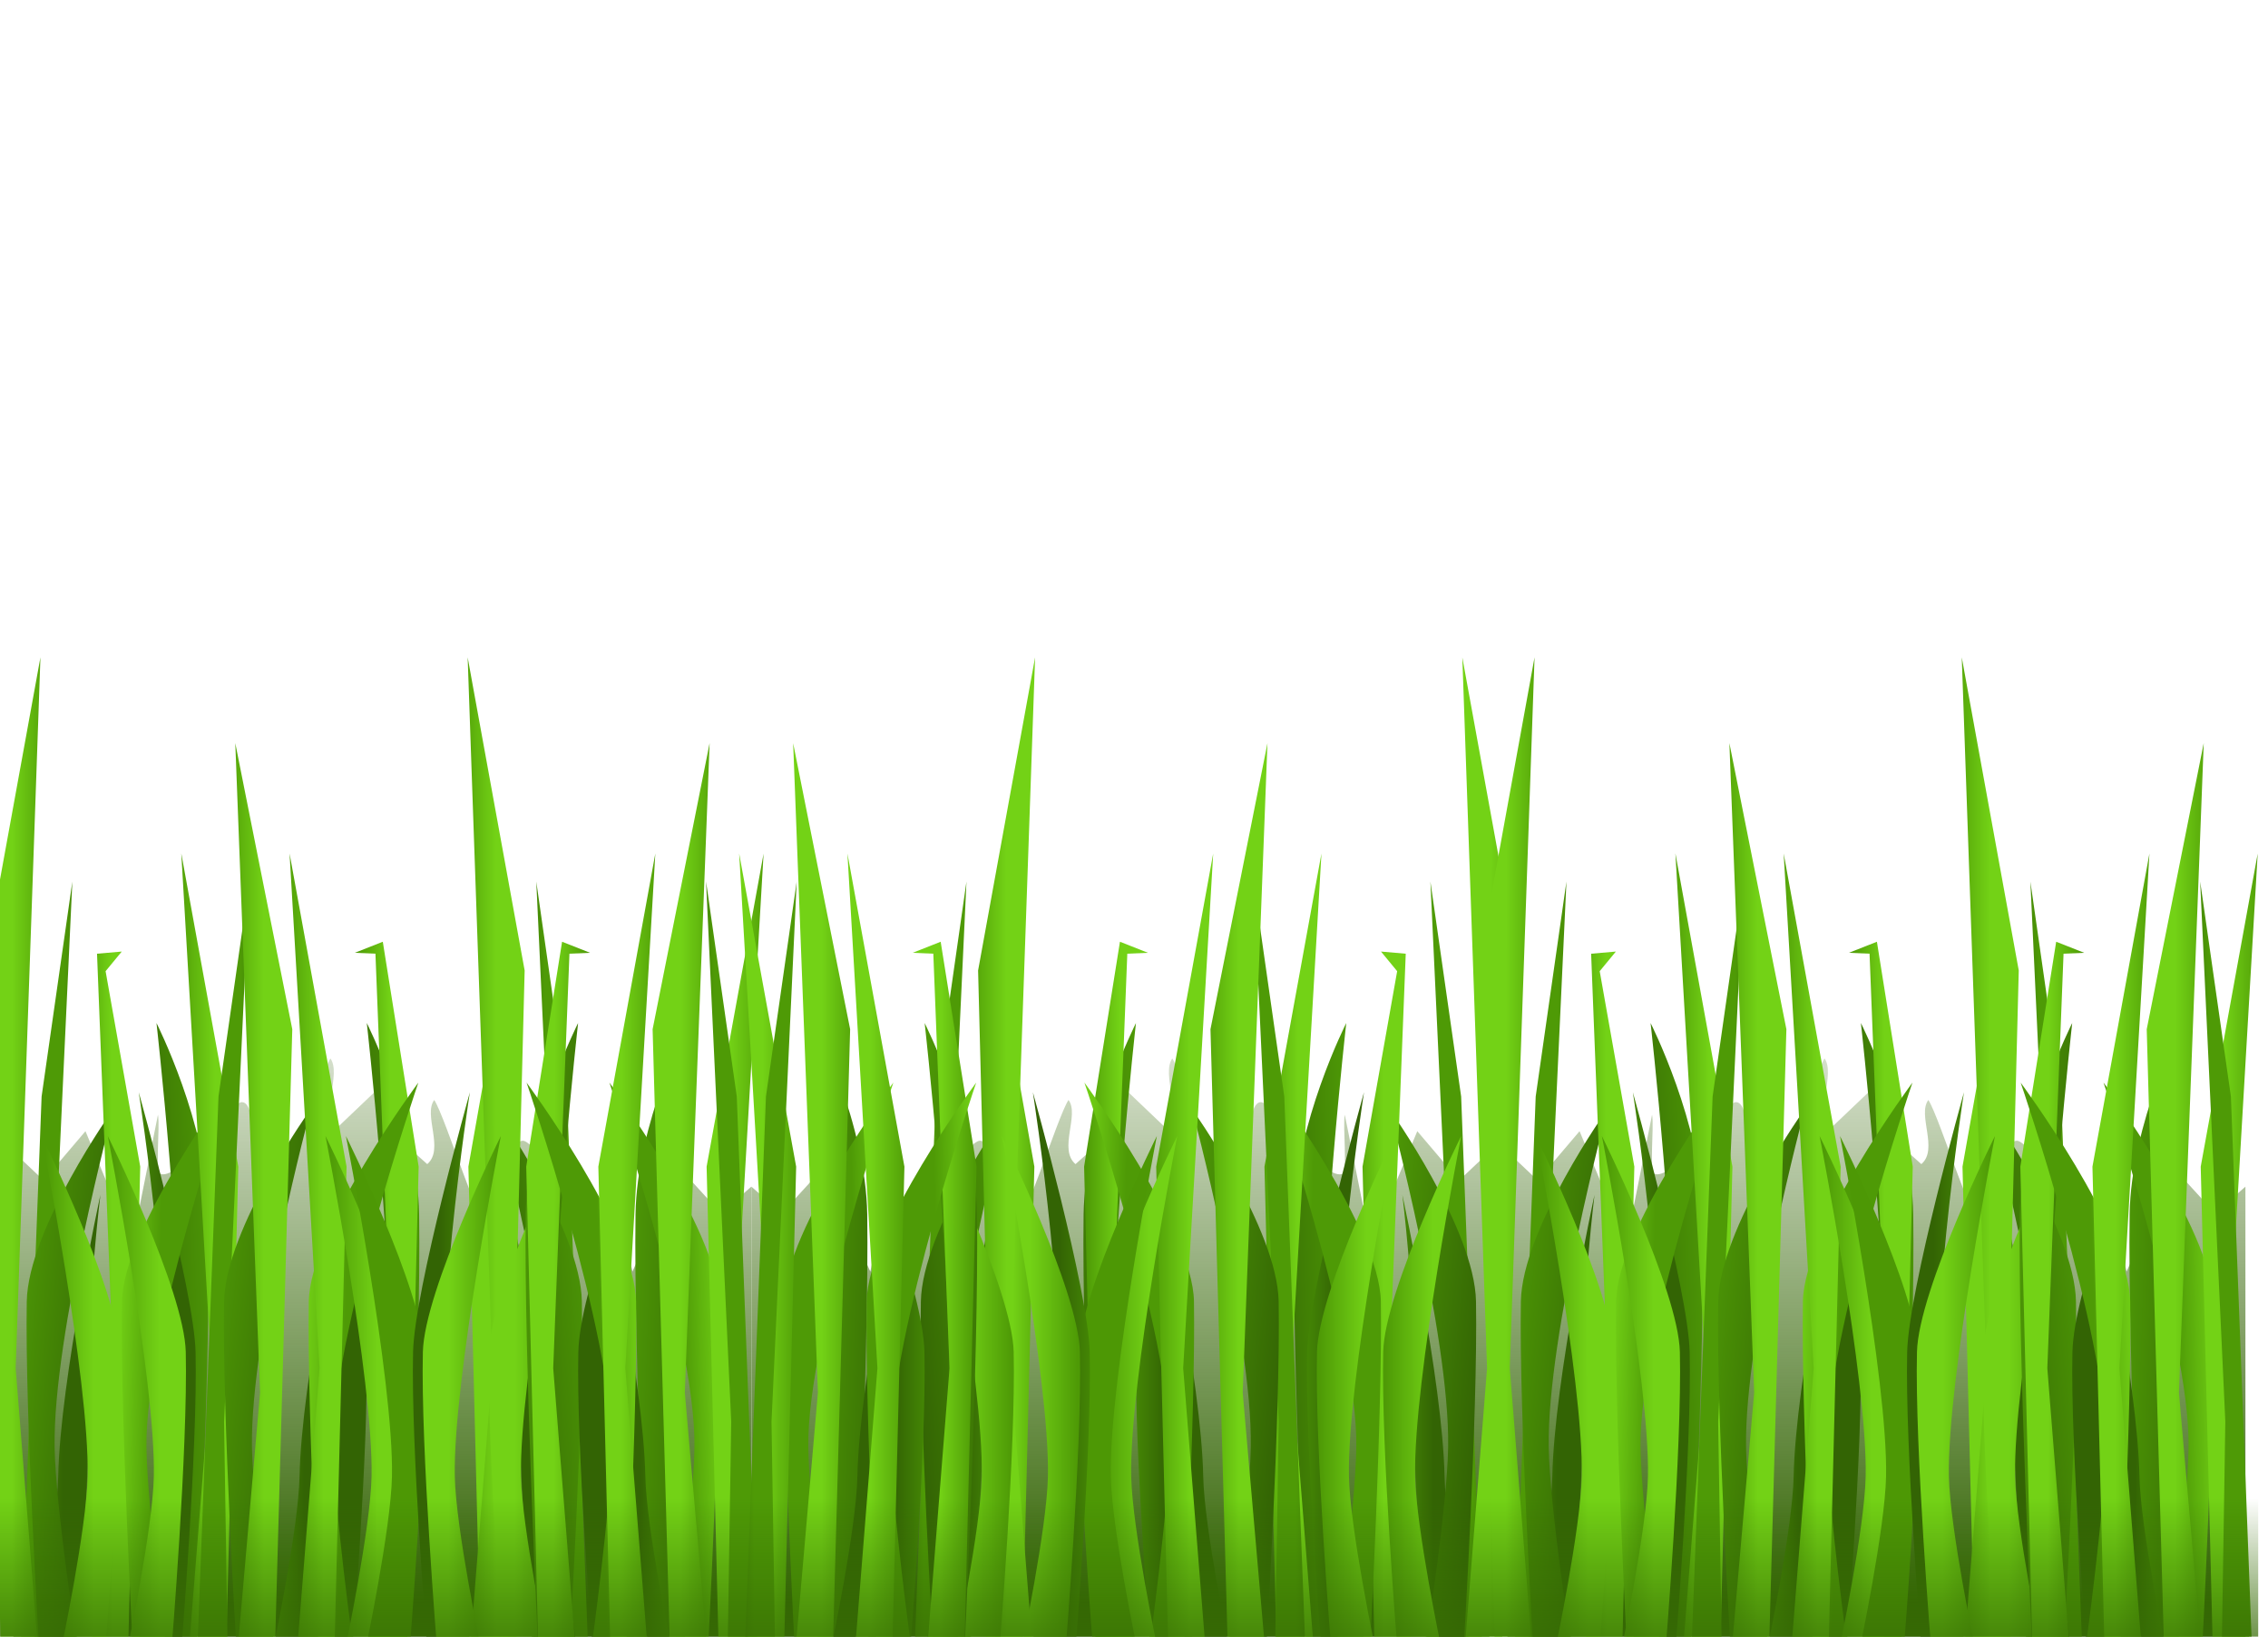 <svg width="327.121" height="236" xmlns="http://www.w3.org/2000/svg" xmlns:xlink="http://www.w3.org/1999/xlink"><title>Grass</title><defs><linearGradient id="g"><stop stop-color="#366b04" offset="0"/><stop stop-color="#366b04" stop-opacity="0" offset="1"/></linearGradient><linearGradient id="f"><stop stop-color="#336404" offset="0"/><stop stop-color="#336404" stop-opacity="0" offset="1"/></linearGradient><linearGradient id="d"><stop stop-color="#336404" offset="0"/><stop stop-color="#4e9a06" offset="1"/></linearGradient><linearGradient id="e"><stop stop-color="#336404" offset="0"/><stop stop-color="#4e9a06" offset="1"/></linearGradient><linearGradient id="c"><stop stop-color="#4e9a06" offset="0"/><stop stop-color="#336404" offset="1"/></linearGradient><linearGradient id="b"><stop stop-color="#336404" offset="0"/><stop stop-color="#4e9a06" offset="1"/></linearGradient><linearGradient id="a"><stop stop-color="#73d216" offset="0"/><stop stop-color="#4e9a06" offset="1"/></linearGradient><linearGradient y2=".219" x2=".055" y1=".215" x1=".645" id="C" xlink:href="#a"/><linearGradient y2=".183" x2="-.092" y1=".178" x1=".592" id="B" xlink:href="#a"/><linearGradient y2=".345" x2="-.185" y1=".341" x1=".5" id="A" xlink:href="#a"/><linearGradient y2=".194" x2=".373" y1=".148" id="z" xlink:href="#a"/><linearGradient y2=".082" x2=".025" y1=".069" x1=".554" id="y" xlink:href="#a"/><linearGradient x2="0" y1=".588" x1="1" id="x" xlink:href="#b"/><linearGradient y2=".315" x2="1.437" y1=".308" x1=".829" id="w" xlink:href="#c"/><linearGradient y2=".184" x2="-.262" y1=".179" x1=".526" id="v" xlink:href="#d"/><linearGradient y2="-.078" x2="1" y1=".556" x1="-.653" id="u" xlink:href="#b"/><linearGradient y2=".119" x2="-.224" y1=".113" x1=".449" id="t" xlink:href="#e"/><linearGradient y2=".219" x2=".055" y1=".215" x1=".645" id="s" xlink:href="#a"/><linearGradient y2=".219" x2=".055" y1=".215" x1=".645" id="r" xlink:href="#a"/><linearGradient y2=".183" x2="-.092" y1=".178" x1=".592" id="q" xlink:href="#a"/><linearGradient y2=".345" x2="1.184" y1=".341" x1=".5" id="p" xlink:href="#a"/><linearGradient y2=".194" x2=".373" y1=".148" id="o" xlink:href="#a"/><linearGradient y2=".069" x2="-.263" y1=".056" x1=".422" id="n" xlink:href="#a"/><linearGradient x2="0" y1=".588" x1="1" id="m" xlink:href="#b"/><linearGradient y2=".315" x2="1.437" y1=".308" x1=".829" id="l" xlink:href="#c"/><linearGradient y2=".281" x2="-.263" y1=".276" x1=".526" id="k" xlink:href="#d"/><linearGradient y2="-.078" x2="1" y1=".556" x1="-.653" id="j" xlink:href="#b"/><linearGradient y2=".119" x2="-.224" y1=".113" x1=".449" id="i" xlink:href="#e"/><linearGradient y2=".183" x2="1.092" y1=".178" x1=".408" id="V" xlink:href="#a"/><linearGradient y2=".345" x2="1.184" y1=".341" x1=".5" id="U" xlink:href="#a"/><linearGradient y2=".194" x2=".627" y1=".148" x1="1" id="T" xlink:href="#a"/><linearGradient y2=".082" x2=".975" y1=".069" x1=".447" id="S" xlink:href="#a"/><linearGradient y2=".315" x2="-.436" y1=".308" x1=".171" id="R" xlink:href="#c"/><linearGradient y2=".184" x2="1.263" y1=".179" x1=".474" id="Q" xlink:href="#d"/><linearGradient y2="-.078" x2="0" y1=".556" x1="1.653" id="P" xlink:href="#b"/><linearGradient y2=".119" x2="1.224" y1=".113" x1=".551" id="O" xlink:href="#e"/><linearGradient y2=".219" x2=".945" y1=".215" x1=".355" id="N" xlink:href="#a"/><linearGradient y2=".219" x2=".945" y1=".215" x1=".355" id="M" xlink:href="#a"/><linearGradient y2=".183" x2="1.092" y1=".178" x1=".408" id="L" xlink:href="#a"/><linearGradient y2=".345" x2="-.184" y1=".341" x1=".5" id="K" xlink:href="#a"/><linearGradient y2=".194" x2=".627" y1=".148" x1="1" id="J" xlink:href="#a"/><linearGradient y2=".069" x2="1.263" y1=".056" x1=".578" id="I" xlink:href="#a"/><linearGradient x2="1" y1=".588" id="H" xlink:href="#b"/><linearGradient y2=".315" x2="-.437" y1=".308" x1=".171" id="G" xlink:href="#c"/><linearGradient y2=".281" x2="1.263" y1=".276" x1=".474" id="F" xlink:href="#d"/><linearGradient y2="-.078" x2="0" y1=".556" x1="1.653" id="E" xlink:href="#b"/><linearGradient y2=".119" x2="1.224" y1=".113" x1=".551" id="D" xlink:href="#e"/><linearGradient y2="-.245" x2=".48" y1=".936" x1=".48" id="h" xlink:href="#f"/><linearGradient y2="-.245" x2=".48" y1=".936" x1=".48" id="W" xlink:href="#f"/><linearGradient y2=".119" x2="-.224" y1=".113" x1=".449" id="X" xlink:href="#e"/><linearGradient y2="-.078" x2="1" y1=".556" x1="-.653" id="Y" xlink:href="#b"/><linearGradient y2=".281" x2="-.263" y1=".276" x1=".526" id="Z" xlink:href="#d"/><linearGradient y2=".315" x2="1.437" y1=".308" x1=".829" id="aa" xlink:href="#c"/><linearGradient x2="0" y1=".588" x1="1" id="ab" xlink:href="#b"/><linearGradient y2=".069" x2="-.263" y1=".056" x1=".422" id="ac" xlink:href="#a"/><linearGradient y2=".194" x2=".373" y1=".148" id="ad" xlink:href="#a"/><linearGradient y2=".345" x2="1.184" y1=".341" x1=".5" id="ae" xlink:href="#a"/><linearGradient y2=".183" x2="-.092" y1=".178" x1=".592" id="af" xlink:href="#a"/><linearGradient y2=".219" x2=".055" y1=".215" x1=".645" id="ag" xlink:href="#a"/><linearGradient y2=".219" x2=".055" y1=".215" x1=".645" id="ah" xlink:href="#a"/><linearGradient y2=".119" x2="-.224" y1=".113" x1=".449" id="ai" xlink:href="#e"/><linearGradient y2="-.078" x2="1" y1=".556" x1="-.653" id="aj" xlink:href="#b"/><linearGradient y2=".184" x2="-.262" y1=".179" x1=".526" id="ak" xlink:href="#d"/><linearGradient y2=".315" x2="1.437" y1=".308" x1=".829" id="al" xlink:href="#c"/><linearGradient x2="0" y1=".588" x1="1" id="am" xlink:href="#b"/><linearGradient y2=".082" x2=".025" y1=".069" x1=".554" id="an" xlink:href="#a"/><linearGradient y2=".194" x2=".373" y1=".148" id="ao" xlink:href="#a"/><linearGradient y2=".345" x2="-.185" y1=".341" x1=".5" id="ap" xlink:href="#a"/><linearGradient y2=".183" x2="-.092" y1=".178" x1=".592" id="aq" xlink:href="#a"/><linearGradient y2=".219" x2=".055" y1=".215" x1=".645" id="ar" xlink:href="#a"/><linearGradient y2=".119" x2="1.224" y1=".113" x1=".551" id="as" xlink:href="#e"/><linearGradient y2="-.078" x2="0" y1=".556" x1="1.653" id="at" xlink:href="#b"/><linearGradient y2=".281" x2="1.263" y1=".276" x1=".474" id="au" xlink:href="#d"/><linearGradient y2=".315" x2="-.437" y1=".308" x1=".171" id="av" xlink:href="#c"/><linearGradient x2="1" y1=".588" id="aw" xlink:href="#b"/><linearGradient y2=".069" x2="1.263" y1=".056" x1=".578" id="ax" xlink:href="#a"/><linearGradient y2=".194" x2=".627" y1=".148" x1="1" id="ay" xlink:href="#a"/><linearGradient y2=".345" x2="-.184" y1=".341" x1=".5" id="az" xlink:href="#a"/><linearGradient y2=".183" x2="1.092" y1=".178" x1=".408" id="aA" xlink:href="#a"/><linearGradient y2=".219" x2=".945" y1=".215" x1=".355" id="aB" xlink:href="#a"/><linearGradient y2=".219" x2=".945" y1=".215" x1=".355" id="aC" xlink:href="#a"/><linearGradient y2=".119" x2="1.224" y1=".113" x1=".551" id="aD" xlink:href="#e"/><linearGradient y2="-.078" x2="0" y1=".556" x1="1.653" id="aE" xlink:href="#b"/><linearGradient y2=".184" x2="1.263" y1=".179" x1=".474" id="aF" xlink:href="#d"/><linearGradient y2=".315" x2="-.436" y1=".308" x1=".171" id="aG" xlink:href="#c"/><linearGradient y2=".082" x2=".975" y1=".069" x1=".447" id="aH" xlink:href="#a"/><linearGradient y2=".194" x2=".627" y1=".148" x1="1" id="aI" xlink:href="#a"/><linearGradient y2=".345" x2="1.184" y1=".341" x1=".5" id="aJ" xlink:href="#a"/><linearGradient y2=".183" x2="1.092" y1=".178" x1=".408" id="aK" xlink:href="#a"/><linearGradient y2="-.245" x2=".48" y1=".936" x1=".48" id="aL" xlink:href="#f"/><linearGradient y2=".119" x2="-.224" y1=".113" x1=".449" id="aM" xlink:href="#e"/><linearGradient y2="-.078" x2="1" y1=".556" x1="-.653" id="aN" xlink:href="#b"/><linearGradient y2=".281" x2="-.263" y1=".276" x1=".526" id="aO" xlink:href="#d"/><linearGradient y2=".315" x2="1.437" y1=".308" x1=".829" id="aP" xlink:href="#c"/><linearGradient x2="0" y1=".588" x1="1" id="aQ" xlink:href="#b"/><linearGradient y2=".069" x2="-.263" y1=".056" x1=".422" id="aR" xlink:href="#a"/><linearGradient y2=".194" x2=".373" y1=".148" id="aS" xlink:href="#a"/><linearGradient y2=".345" x2="1.184" y1=".341" x1=".5" id="aT" xlink:href="#a"/><linearGradient y2=".183" x2="-.092" y1=".178" x1=".592" id="aU" xlink:href="#a"/><linearGradient y2=".219" x2=".055" y1=".215" x1=".645" id="aV" xlink:href="#a"/><linearGradient y2=".219" x2=".055" y1=".215" x1=".645" id="aW" xlink:href="#a"/><linearGradient y2=".119" x2="-.224" y1=".113" x1=".449" id="aX" xlink:href="#e"/><linearGradient y2="-.078" x2="1" y1=".556" x1="-.653" id="aY" xlink:href="#b"/><linearGradient y2=".184" x2="-.262" y1=".179" x1=".526" id="aZ" xlink:href="#d"/><linearGradient y2=".315" x2="1.437" y1=".308" x1=".829" id="ba" xlink:href="#c"/><linearGradient x2="0" y1=".588" x1="1" id="bb" xlink:href="#b"/><linearGradient y2=".082" x2=".025" y1=".069" x1=".554" id="bc" xlink:href="#a"/><linearGradient y2=".194" x2=".373" y1=".148" id="bd" xlink:href="#a"/><linearGradient y2=".345" x2="-.185" y1=".341" x1=".5" id="be" xlink:href="#a"/><linearGradient y2=".183" x2="-.092" y1=".178" x1=".592" id="bf" xlink:href="#a"/><linearGradient y2=".219" x2=".055" y1=".215" x1=".645" id="bg" xlink:href="#a"/><linearGradient y2=".119" x2="1.224" y1=".113" x1=".551" id="bh" xlink:href="#e"/><linearGradient y2="-.078" x2="0" y1=".556" x1="1.653" id="bi" xlink:href="#b"/><linearGradient y2=".281" x2="1.263" y1=".276" x1=".474" id="bj" xlink:href="#d"/><linearGradient y2=".315" x2="-.437" y1=".308" x1=".171" id="bk" xlink:href="#c"/><linearGradient x2="1" y1=".588" id="bl" xlink:href="#b"/><linearGradient y2=".069" x2="1.263" y1=".056" x1=".578" id="bm" xlink:href="#a"/><linearGradient y2=".194" x2=".627" y1=".148" x1="1" id="bn" xlink:href="#a"/><linearGradient y2=".345" x2="-.184" y1=".341" x1=".5" id="bo" xlink:href="#a"/><linearGradient y2=".183" x2="1.092" y1=".178" x1=".408" id="bp" xlink:href="#a"/><linearGradient y2=".219" x2=".945" y1=".215" x1=".355" id="bq" xlink:href="#a"/><linearGradient y2=".219" x2=".945" y1=".215" x1=".355" id="br" xlink:href="#a"/><linearGradient y2=".119" x2="1.224" y1=".113" x1=".551" id="bs" xlink:href="#e"/><linearGradient y2="-.078" x2="0" y1=".556" x1="1.653" id="bt" xlink:href="#b"/><linearGradient y2=".184" x2="1.263" y1=".179" x1=".474" id="bu" xlink:href="#d"/><linearGradient y2=".315" x2="-.436" y1=".308" x1=".171" id="bv" xlink:href="#c"/><linearGradient y2=".082" x2=".975" y1=".069" x1=".447" id="bw" xlink:href="#a"/><linearGradient y2=".194" x2=".627" y1=".148" x1="1" id="bx" xlink:href="#a"/><linearGradient y2=".345" x2="1.184" y1=".341" x1=".5" id="by" xlink:href="#a"/><linearGradient y2=".183" x2="1.092" y1=".178" x1=".408" id="bz" xlink:href="#a"/><linearGradient y2="-.004" x2=".517" y1="1.229" x1=".517" id="bA" xlink:href="#g"/></defs><title>Layer 1</title><g><path fill="url(#h)" d="M47.657 152.613c-1.677 2.748-6.883 21.476-8.737 21.156-1.87.094-2.037-4.237-2.258-8.25-.187-3.407-.41-6.587-1.783-6.594-1.704-.01-8.622 11.135-11.68 10.375-.905-.225-.08-6.675-.415-8.562l-3.714 18.53-6.744-16.155-6.032 7.094-4.368-4.125v70.375H108.364v-65.344l-4.37 3.844-6.03-6.594-6.746 15-3.714-17.22c-.335 1.753.49 7.76-.416 7.97-3.057.706-9.975-9.633-11.678-9.625-1.373.007-1.595 2.932-1.783 6.094-.22 3.726-.387 7.776-2.258 7.687-1.855.296-7.06-17.106-8.737-19.657-1.62 2.15 1.504 7.102-1.01 9.25l-2.348-2.094-4.636-8.876-5.973 5.688c-2.515-2.314.61-7.655-1.01-9.97z"/><path fill="url(#i)" d="M14.482 172.298s-5.81 26.747-6.086 40.584c-.15 7.574-3.807 24.898-3.807 24.898l6.344.22s2.393-29.158 2.07-43.045c-.208-8.956 1.478-22.657 1.478-22.657z"/><path fill="url(#j)" d="M22.572 147.52s3.777 33.597 3.535 53.802c-.132 11.06-3.318 36.357-3.318 36.357l5.53.32s2.085-42.577 1.803-62.856c-.18-13.078-7.55-27.623-7.55-27.623z"/><path fill="url(#k)" d="M20.012 157.5s5.632 35.737 3.587 55.382c-.785 7.534-3.808 24.898-3.808 24.898l6.345.22s2.393-29.158 2.07-43.045C28 186 20.012 157.5 20.012 157.5z"/><path fill="url(#l)" d="M10.434 127.123l-3.63 77.875.52 32.99L2.95 238 6 158.12l4.434-30.997z"/><path fill="url(#m)" d="M16.36 159.896s-8.726 32.557-8.484 48.736c.132 8.855 3.318 29.11 3.318 29.11l-5.53.258s-2.086-34.092-1.805-50.33c.18-10.47 12.5-27.774 12.5-27.774z"/><path fill="url(#n)" d="M17.563 137.212l-3.568.31 2.34 59.764-3.213 40.357 5.357.357 1.747-69.773-4.995-28.186 2.33-2.828z"/><path fill="url(#o)" d="M33.39 156.108s-12.48 36.345-12.27 52.524c.118 8.855 2.922 29.11 2.922 29.11l-4.868.258s-1.836-34.092-1.588-50.33c.16-10.47 15.803-31.562 15.803-31.562z"/><path fill="url(#p)" d="M5.832 94.786l-3.57 102.5 3.213 40.357L.118 238l-2.506-98.058 8.22-45.156z"/><path fill="url(#q)" d="M26.15 123.07l4.328 74.216-3.214 40.357 5.357.357 1.75-69.773-8.22-45.157z"/><path fill="url(#r)" d="M5.997 163.813s6.92 35.232 6.642 49.07c-.153 7.573-3.808 24.897-3.808 24.897l6.345.22s2.393-29.158 2.07-43.045c-.208-8.956-11.25-31.142-11.25-31.142z"/><path fill="url(#s)" d="M15.543 163.813s6.92 35.232 6.642 49.07c-.152 7.573-3.807 24.897-3.807 24.897l6.345.22s2.392-29.158 2.07-43.045c-.208-8.956-11.25-31.142-11.25-31.142z"/><path fill="url(#t)" d="M49.29 172.298s-5.81 26.747-6.087 40.584c-.152 7.574-3.807 24.898-3.807 24.898l6.345.22s2.394-29.158 2.07-43.045c-.207-8.956 1.48-22.657 1.48-22.657z"/><path fill="url(#u)" d="M52.905 147.52s3.777 33.597 3.535 53.802c-.132 11.06-3.318 36.357-3.318 36.357l5.53.32s2.086-42.577 1.804-62.856c-.18-13.078-7.55-27.623-7.55-27.623z"/><path fill="url(#v)" d="M44.852 167.046s5.454 26.19 3.41 45.836c-.785 7.534-3.807 24.898-3.807 24.898l6.344.22s2.392-29.158 2.07-43.045c-.21-8.956-8.018-27.91-8.018-27.91z"/><path fill="url(#w)" d="M35.947 127.123l-3.63 77.875.52 32.99-4.376.012 3.054-79.88 4.433-30.997z"/><path fill="url(#x)" d="M44.823 159.896s-8.726 32.557-8.485 48.736c.132 8.855 3.318 29.11 3.318 29.11l-5.53.258s-2.085-34.092-1.804-50.33c.18-10.47 12.5-27.774 12.5-27.774z"/><path fill="url(#y)" d="M51.18 137.39l2.972.13 2.342 59.766-3.215 40.357 5.357.357 1.747-69.773-5.17-32.43-4.034 1.592z"/><path fill="url(#z)" d="M60.34 156.108s-12.48 36.345-12.268 52.524c.117 8.855 2.92 29.11 2.92 29.11l-4.867.258s-1.836-34.092-1.588-50.33c.16-10.47 15.803-31.562 15.803-31.562z"/><path fill="url(#A)" d="M33.936 107.16l3.57 93.644-3.213 36.87 5.357.326 2.506-89.585-8.22-41.255z"/><path fill="url(#B)" d="M41.765 123.07l4.33 74.216-3.215 40.357 5.357.357 1.748-69.773-8.22-45.157z"/><path fill="url(#C)" d="M46.947 163.813s6.92 35.232 6.642 49.07c-.152 7.573-3.807 24.897-3.807 24.897l6.344.22s2.393-29.158 2.07-43.045c-.208-8.956-11.25-31.142-11.25-31.142z"/><path fill="#4d9805" d="M49.892 163.813s6.92 35.232 6.642 49.07c-.15 7.573-3.806 24.897-3.806 24.897l6.344.22s2.393-29.158 2.07-43.045c-.208-8.956-11.25-31.142-11.25-31.142z"/><path fill="url(#D)" d="M73.303 172.298s5.808 26.747 6.085 40.584c.152 7.574 3.807 24.898 3.807 24.898l-6.345.22s-2.392-29.158-2.07-43.045c.21-8.956-1.477-22.657-1.477-22.657z"/><path fill="url(#E)" d="M99.213 147.52s-3.777 33.597-3.536 53.802c.132 11.06 3.318 36.357 3.318 36.357l-5.53.32s-2.085-42.577-1.804-62.856c.182-13.078 7.553-27.623 7.553-27.623z"/><path fill="url(#F)" d="M67.772 157.5s-5.63 35.737-3.587 55.382c.785 7.534 3.807 24.898 3.807 24.898l-6.344.22s-2.393-29.158-2.07-43.045c.208-8.956 8.194-37.455 8.194-37.455z"/><path fill="url(#G)" d="M77.35 127.123l3.63 77.875-.52 32.99 4.375.012-3.052-79.88-4.433-30.997z"/><path fill="url(#H)" d="M71.424 159.896s8.726 32.557 8.485 48.736c-.133 8.855-3.32 29.11-3.32 29.11l5.53.258s2.086-34.092 1.805-50.33c-.18-10.47-12.5-27.774-12.5-27.774z"/><path fill="url(#I)" d="M70.222 137.212l3.568.31-2.342 59.764 3.215 40.357-5.357.357-1.748-69.773 4.994-28.186-2.33-2.828z"/><path fill="url(#J)" d="M87.896 156.108s12.48 36.345 12.267 52.524c-.116 8.855-2.92 29.11-2.92 29.11l4.867.258s1.836-34.092 1.59-50.33c-.16-10.47-15.804-31.562-15.804-31.562z"/><path fill="url(#K)" d="M67.452 94.786l3.572 102.5-3.214 40.357 5.357.357 2.505-98.058-8.22-45.156z"/><path fill="url(#L)" d="M110.135 123.07l-4.33 74.216 3.216 40.357-5.357.357-1.747-69.773 8.22-45.157z"/><path fill="url(#M)" d="M81.788 163.813s-6.92 35.232-6.642 49.07c.15 7.573 3.806 24.897 3.806 24.897l-6.344.22s-2.393-29.158-2.07-43.045c.208-8.956 11.25-31.142 11.25-31.142z"/><path fill="url(#N)" d="M72.242 163.813s-6.92 35.232-6.642 49.07c.15 7.573 3.806 24.897 3.806 24.897l-6.344.22s-2.393-29.158-2.07-43.045c.208-8.956 11.25-31.142 11.25-31.142z"/><path fill="url(#O)" d="M86.996 172.298s5.808 26.747 6.085 40.584c.153 7.574 3.808 24.898 3.808 24.898l-6.345.22s-2.392-29.158-2.07-43.045c.21-8.956-1.477-22.657-1.477-22.657z"/><path fill="url(#P)" d="M83.38 147.52s-3.777 33.597-3.536 53.802c.133 11.06 3.32 36.357 3.32 36.357l-5.532.32s-2.085-42.577-1.804-62.856c.182-13.078 7.552-27.623 7.552-27.623z"/><path fill="url(#Q)" d="M91.433 167.046s-5.455 26.19-3.41 45.836c.784 7.534 3.807 24.898 3.807 24.898l-6.345.22s-2.393-29.158-2.07-43.045c.208-8.956 8.018-27.91 8.018-27.91z"/><path fill="url(#R)" d="M101.838 127.123l3.63 77.875-.52 32.99 4.375.012-3.052-79.88-4.432-30.997z"/><path fill="url(#S)" d="M85.105 137.39l-2.973.13-2.34 59.766 3.213 40.357-5.357.357-1.748-69.773 5.17-32.43 4.035 1.592z"/><path fill="url(#T)" d="M75.945 156.108s12.48 36.345 12.267 52.524c-.116 8.855-2.92 29.11-2.92 29.11l4.867.258s1.835-34.092 1.587-50.33c-.16-10.47-15.802-31.562-15.802-31.562z"/><path fill="url(#U)" d="M102.35 107.16l-3.573 93.644 3.215 36.87-5.358.326-2.505-89.585 8.22-41.255z"/><path fill="url(#V)" d="M94.52 123.07l-4.33 74.216 3.215 40.357-5.357.357-1.748-69.773 8.22-45.157z"/></g><g><path fill="url(#W)" d="M169.09 152.613c1.677 2.748 6.883 21.476 8.737 21.156 1.87.094 2.037-4.237 2.258-8.25.188-3.407.41-6.587 1.783-6.594 1.703-.01 8.62 11.135 11.678 10.375.906-.225.08-6.675.416-8.562l3.714 18.53 6.745-16.155 6.033 7.094 4.368-4.125v70.375H108.385v-65.344l4.368 3.844 6.032-6.594 6.745 15 3.713-17.22c.335 1.753-.49 7.76.416 7.97 3.056.706 9.974-9.633 11.677-9.625 1.373.007 1.596 2.932 1.783 6.094.22 3.726.387 7.776 2.258 7.687 1.854.296 7.06-17.106 8.737-19.657 1.62 2.15-1.505 7.102 1.01 9.25l2.347-2.094 4.636-8.876 5.972 5.688c2.515-2.314-.61-7.655 1.01-9.97z"/><path fill="url(#X)" d="M202.265 172.298s5.81 26.747 6.086 40.584c.153 7.574 3.808 24.898 3.808 24.898l-6.345.22s-2.393-29.158-2.07-43.045c.208-8.956-1.478-22.657-1.478-22.657z"/><path fill="url(#Y)" d="M194.175 147.52s-3.777 33.597-3.535 53.802c.132 11.06 3.318 36.357 3.318 36.357l-5.53.32s-2.086-42.577-1.804-62.856c.18-13.078 7.55-27.623 7.55-27.623z"/><path fill="url(#Z)" d="M196.735 157.5s-5.632 35.737-3.587 55.382c.784 7.534 3.807 24.898 3.807 24.898l-6.345.22s-2.392-29.158-2.07-43.045c.208-8.956 8.195-37.455 8.195-37.455z"/><path fill="url(#aa)" d="M206.313 127.123l3.63 77.875-.52 32.99 4.375.012-3.052-79.88-4.433-30.997z"/><path fill="url(#ab)" d="M200.386 159.896s8.727 32.557 8.485 48.736c-.13 8.855-3.317 29.11-3.317 29.11l5.53.258s2.086-34.092 1.805-50.33c-.182-10.47-12.502-27.774-12.502-27.774z"/><path fill="url(#ac)" d="M199.184 137.212l3.57.31-2.343 59.764 3.215 40.357-5.357.357-1.747-69.773 4.995-28.186-2.33-2.828z"/><path fill="url(#ad)" d="M183.36 156.108s12.48 36.345 12.266 52.524c-.116 8.855-2.92 29.11-2.92 29.11l4.867.258s1.836-34.092 1.588-50.33c-.158-10.47-15.8-31.562-15.8-31.562z"/><path fill="url(#ae)" d="M210.915 94.786l3.572 102.5-3.215 40.357 5.357.357 2.505-98.058-8.22-45.156z"/><path fill="url(#af)" d="M190.598 123.07l-4.33 74.216 3.215 40.357-5.357.357-1.748-69.773 8.22-45.157z"/><path fill="url(#ag)" d="M210.75 163.813s-6.92 35.232-6.642 49.07c.152 7.573 3.807 24.897 3.807 24.897l-6.344.22s-2.392-29.158-2.07-43.045c.21-8.956 11.25-31.142 11.25-31.142z"/><path fill="url(#ah)" d="M201.205 163.813s-6.92 35.232-6.643 49.07c.152 7.573 3.807 24.897 3.807 24.897l-6.345.22s-2.393-29.158-2.07-43.045c.208-8.956 11.25-31.142 11.25-31.142z"/><path fill="url(#ai)" d="M167.458 172.298s5.81 26.747 6.086 40.584c.152 7.574 3.807 24.898 3.807 24.898l-6.344.22s-2.393-29.158-2.07-43.045c.208-8.956-1.478-22.657-1.478-22.657z"/><path fill="url(#aj)" d="M163.843 147.52s-3.777 33.597-3.536 53.802c.132 11.06 3.318 36.357 3.318 36.357l-5.53.32s-2.085-42.577-1.804-62.856c.182-13.078 7.553-27.623 7.553-27.623z"/><path fill="url(#ak)" d="M171.896 167.046s-5.455 26.19-3.41 45.836c.784 7.534 3.807 24.898 3.807 24.898l-6.345.22s-2.393-29.158-2.07-43.045c.208-8.956 8.018-27.91 8.018-27.91z"/><path fill="url(#al)" d="M180.8 127.123l3.63 77.875-.52 32.99 4.376.012-3.052-79.88-4.433-30.997z"/><path fill="url(#am)" d="M171.924 159.896s8.727 32.557 8.485 48.736c-.133 8.855-3.32 29.11-3.32 29.11l5.53.258s2.087-34.092 1.805-50.33c-.18-10.47-12.5-27.774-12.5-27.774z"/><path fill="url(#an)" d="M165.568 137.39l-2.973.13-2.34 59.766 3.213 40.357-5.357.357-1.747-69.773 5.17-32.43 4.035 1.592z"/><path fill="url(#ao)" d="M156.407 156.108s12.48 36.345 12.268 52.524c-.117 8.855-2.92 29.11-2.92 29.11l4.867.258s1.836-34.092 1.588-50.33c-.16-10.47-15.803-31.562-15.803-31.562z"/><path fill="url(#ap)" d="M182.81 107.16l-3.57 93.644 3.214 36.87-5.357.326-2.505-89.585 8.22-41.255z"/><path fill="url(#aq)" d="M174.982 123.07l-4.33 74.216 3.215 40.357-5.357.357-1.747-69.773 8.22-45.157z"/><path fill="url(#ar)" d="M169.8 163.813s-6.92 35.232-6.642 49.07c.152 7.573 3.807 24.897 3.807 24.897l-6.345.22s-2.393-29.158-2.07-43.045c.208-8.956 11.25-31.142 11.25-31.142z"/><path fill="#4d9805" d="M166.855 163.813s-6.92 35.232-6.642 49.07c.152 7.573 3.807 24.897 3.807 24.897l-6.345.22s-2.393-29.158-2.07-43.045c.208-8.956 11.25-31.142 11.25-31.142z"/><path fill="url(#as)" d="M143.445 172.298s-5.81 26.747-6.086 40.584c-.153 7.574-3.808 24.898-3.808 24.898l6.345.22s2.393-29.158 2.07-43.045c-.208-8.956 1.478-22.657 1.478-22.657z"/><path fill="url(#at)" d="M117.534 147.52s3.778 33.597 3.536 53.802c-.132 11.06-3.318 36.357-3.318 36.357l5.53.32s2.086-42.577 1.804-62.856c-.18-13.078-7.552-27.623-7.552-27.623z"/><path fill="url(#au)" d="M148.975 157.5s5.632 35.737 3.587 55.382c-.784 7.534-3.807 24.898-3.807 24.898l6.345.22s2.392-29.158 2.07-43.045c-.208-8.956-8.195-37.455-8.195-37.455z"/><path fill="url(#av)" d="M139.397 127.123l-3.63 77.875.52 32.99-4.375.012 3.052-79.88 4.433-30.997z"/><path fill="url(#aw)" d="M145.324 159.896s-8.727 32.557-8.485 48.736c.13 8.855 3.317 29.11 3.317 29.11l-5.53.258s-2.086-34.092-1.805-50.33c.182-10.47 12.502-27.774 12.502-27.774z"/><path fill="url(#ax)" d="M146.526 137.212l-3.57.31 2.343 59.764-3.216 40.357 5.358.357 1.747-69.773-4.995-28.186 2.33-2.828z"/><path fill="url(#ay)" d="M128.85 156.108s-12.48 36.345-12.266 52.524c.116 8.855 2.92 29.11 2.92 29.11l-4.867.258s-1.836-34.092-1.588-50.33c.158-10.47 15.8-31.562 15.8-31.562z"/><path fill="url(#az)" d="M149.295 94.786l-3.572 102.5 3.215 40.357-5.358.357-2.505-98.058 8.22-45.156z"/><path fill="url(#aA)" d="M106.612 123.07l4.33 74.216-3.215 40.357 5.357.357 1.748-69.773-8.22-45.157z"/><path fill="url(#aB)" d="M134.96 163.813s6.92 35.232 6.642 49.07c-.152 7.573-3.807 24.897-3.807 24.897l6.344.22s2.392-29.158 2.07-43.045c-.21-8.956-11.25-31.142-11.25-31.142z"/><path fill="url(#aC)" d="M144.505 163.813s6.92 35.232 6.643 49.07c-.152 7.573-3.807 24.897-3.807 24.897l6.345.22s2.393-29.158 2.07-43.045c-.208-8.956-11.25-31.142-11.25-31.142z"/><path fill="url(#aD)" d="M129.752 172.298s-5.81 26.747-6.086 40.584c-.152 7.574-3.807 24.898-3.807 24.898l6.344.22s2.393-29.158 2.07-43.045c-.208-8.956 1.478-22.657 1.478-22.657z"/><path fill="url(#aE)" d="M133.367 147.52s3.777 33.597 3.536 53.802c-.132 11.06-3.318 36.357-3.318 36.357l5.53.32s2.085-42.577 1.804-62.856c-.182-13.078-7.553-27.623-7.553-27.623z"/><path fill="url(#aF)" d="M125.314 167.046s5.455 26.19 3.41 45.836c-.784 7.534-3.807 24.898-3.807 24.898l6.345.22s2.393-29.158 2.07-43.045c-.208-8.956-8.018-27.91-8.018-27.91z"/><path fill="url(#aG)" d="M114.91 127.123l-3.63 77.875.52 32.99-4.376.012 3.052-79.88 4.433-30.997z"/><path fill="url(#aH)" d="M131.642 137.39l2.973.13 2.34 59.766-3.213 40.357 5.357.357 1.747-69.773-5.17-32.43-4.035 1.592z"/><path fill="url(#aI)" d="M140.803 156.108s-12.48 36.345-12.268 52.524c.117 8.855 2.92 29.11 2.92 29.11l-4.867.258s-1.836-34.092-1.588-50.33c.16-10.47 15.803-31.562 15.803-31.562z"/><path fill="url(#aJ)" d="M114.4 107.16l3.57 93.644-3.214 36.87 5.357.326 2.505-89.585-8.22-41.255z"/><path fill="url(#aK)" d="M122.228 123.07l4.33 74.216-3.216 40.357 5.358.357 1.747-69.773-8.22-45.157z"/></g><g><path fill="url(#aL)" d="M263.157 152.613c-1.677 2.748-6.883 21.476-8.737 21.156-1.87.094-2.037-4.237-2.258-8.25-.187-3.407-.41-6.587-1.783-6.594-1.704-.01-8.622 11.135-11.68 10.375-.905-.225-.08-6.675-.415-8.562l-3.714 18.53-6.744-16.155-6.032 7.094-4.368-4.125v70.375H323.864v-65.344l-4.37 3.844-6.03-6.594-6.746 15-3.714-17.22c-.335 1.753.49 7.76-.416 7.97-3.057.706-9.975-9.633-11.678-9.625-1.373.007-1.595 2.932-1.783 6.094-.22 3.726-.387 7.776-2.258 7.687-1.855.296-7.06-17.106-8.737-19.657-1.62 2.15 1.504 7.102-1.01 9.25l-2.348-2.094-4.636-8.876-5.973 5.688c-2.515-2.314.61-7.655-1.01-9.97z"/><path fill="url(#aM)" d="M229.982 172.298s-5.81 26.747-6.086 40.584c-.15 7.574-3.807 24.898-3.807 24.898l6.344.22s2.393-29.158 2.07-43.045c-.208-8.956 1.478-22.657 1.478-22.657z"/><path fill="url(#aN)" d="M238.072 147.52s3.777 33.597 3.535 53.802c-.132 11.06-3.318 36.357-3.318 36.357l5.53.32s2.085-42.577 1.803-62.856c-.18-13.078-7.55-27.623-7.55-27.623z"/><path fill="url(#aO)" d="M235.512 157.5s5.632 35.737 3.587 55.382c-.785 7.534-3.808 24.898-3.808 24.898l6.345.22s2.393-29.158 2.07-43.045c-.208-8.956-8.195-37.455-8.195-37.455z"/><path fill="url(#aP)" d="M225.934 127.123l-3.63 77.875.52 32.99-4.375.012 3.05-79.88 4.434-30.997z"/><path fill="url(#aQ)" d="M231.86 159.896s-8.726 32.557-8.484 48.736c.132 8.855 3.318 29.11 3.318 29.11l-5.53.258s-2.086-34.092-1.805-50.33c.18-10.47 12.5-27.774 12.5-27.774z"/><path fill="url(#aR)" d="M233.063 137.212l-3.568.31 2.34 59.764-3.213 40.357 5.357.357 1.747-69.773-4.995-28.186 2.33-2.828z"/><path fill="url(#aS)" d="M248.89 156.108s-12.48 36.345-12.27 52.524c.118 8.855 2.922 29.11 2.922 29.11l-4.868.258s-1.836-34.092-1.588-50.33c.16-10.47 15.803-31.562 15.803-31.562z"/><path fill="url(#aT)" d="M221.332 94.786l-3.57 102.5 3.213 40.357-5.357.357-2.506-98.058 8.22-45.156z"/><path fill="url(#aU)" d="M241.65 123.07l4.328 74.216-3.214 40.357 5.357.357 1.75-69.773-8.22-45.157z"/><path fill="url(#aV)" d="M221.497 163.813s6.92 35.232 6.642 49.07c-.153 7.573-3.808 24.897-3.808 24.897l6.345.22s2.393-29.158 2.07-43.045c-.208-8.956-11.25-31.142-11.25-31.142z"/><path fill="url(#aW)" d="M231.043 163.813s6.92 35.232 6.642 49.07c-.152 7.573-3.807 24.897-3.807 24.897l6.345.22s2.392-29.158 2.07-43.045c-.208-8.956-11.25-31.142-11.25-31.142z"/><path fill="url(#aX)" d="M264.79 172.298s-5.81 26.747-6.087 40.584c-.152 7.574-3.807 24.898-3.807 24.898l6.345.22s2.394-29.158 2.07-43.045c-.207-8.956 1.48-22.657 1.48-22.657z"/><path fill="url(#aY)" d="M268.405 147.52s3.777 33.597 3.535 53.802c-.132 11.06-3.318 36.357-3.318 36.357l5.53.32s2.086-42.577 1.804-62.856c-.18-13.078-7.55-27.623-7.55-27.623z"/><path fill="url(#aZ)" d="M260.352 167.046s5.454 26.19 3.41 45.836c-.785 7.534-3.807 24.898-3.807 24.898l6.344.22s2.392-29.158 2.07-43.045c-.21-8.956-8.018-27.91-8.018-27.91z"/><path fill="url(#ba)" d="M251.447 127.123l-3.63 77.875.52 32.99-4.376.012 3.054-79.88 4.433-30.997z"/><path fill="url(#bb)" d="M260.323 159.896s-8.726 32.557-8.485 48.736c.132 8.855 3.318 29.11 3.318 29.11l-5.53.258s-2.085-34.092-1.804-50.33c.18-10.47 12.5-27.774 12.5-27.774z"/><path fill="url(#bc)" d="M266.68 137.39l2.972.13 2.342 59.766-3.215 40.357 5.357.357 1.747-69.773-5.17-32.43-4.034 1.592z"/><path fill="url(#bd)" d="M275.84 156.108s-12.48 36.345-12.268 52.524c.117 8.855 2.92 29.11 2.92 29.11l-4.867.258s-1.836-34.092-1.588-50.33c.16-10.47 15.803-31.562 15.803-31.562z"/><path fill="url(#be)" d="M249.436 107.16l3.57 93.644-3.213 36.87 5.357.326 2.506-89.585-8.22-41.255z"/><path fill="url(#bf)" d="M257.265 123.07l4.33 74.216-3.215 40.357 5.357.357 1.748-69.773-8.22-45.157z"/><path fill="url(#bg)" d="M262.447 163.813s6.92 35.232 6.642 49.07c-.152 7.573-3.807 24.897-3.807 24.897l6.344.22s2.393-29.158 2.07-43.045c-.208-8.956-11.25-31.142-11.25-31.142z"/><path fill="#4d9805" d="M265.392 163.813s6.92 35.232 6.642 49.07c-.15 7.573-3.806 24.897-3.806 24.897l6.344.22s2.393-29.158 2.07-43.045c-.208-8.956-11.25-31.142-11.25-31.142z"/><path fill="url(#bh)" d="M288.803 172.298s5.808 26.747 6.085 40.584c.152 7.574 3.807 24.898 3.807 24.898l-6.345.22s-2.392-29.158-2.07-43.045c.21-8.956-1.477-22.657-1.477-22.657z"/><path fill="url(#bi)" d="M314.713 147.52s-3.777 33.597-3.536 53.802c.133 11.06 3.318 36.357 3.318 36.357l-5.53.32s-2.085-42.577-1.804-62.856c.182-13.078 7.553-27.623 7.553-27.623z"/><path fill="url(#bj)" d="M283.272 157.5s-5.63 35.737-3.587 55.382c.785 7.534 3.807 24.898 3.807 24.898l-6.344.22s-2.393-29.158-2.07-43.045c.208-8.956 8.194-37.455 8.194-37.455z"/><path fill="url(#bk)" d="M292.85 127.123l3.63 77.875-.52 32.99 4.376.012-3.053-79.88-4.433-30.997z"/><path fill="url(#bl)" d="M286.924 159.896s8.726 32.557 8.485 48.736c-.134 8.855-3.32 29.11-3.32 29.11l5.53.258s2.086-34.092 1.805-50.33c-.18-10.47-12.5-27.774-12.5-27.774z"/><path fill="url(#bm)" d="M285.722 137.212l3.568.31-2.342 59.764 3.215 40.357-5.357.357-1.748-69.773 4.994-28.186-2.33-2.828z"/><path fill="url(#bn)" d="M303.396 156.108s12.48 36.345 12.267 52.524c-.116 8.855-2.92 29.11-2.92 29.11l4.867.258s1.836-34.092 1.59-50.33c-.16-10.47-15.804-31.562-15.804-31.562z"/><path fill="url(#bo)" d="M282.952 94.786l3.572 102.5-3.214 40.357 5.357.357 2.505-98.058-8.22-45.156z"/><path fill="url(#bp)" d="M325.635 123.07l-4.33 74.216 3.216 40.357-5.357.357-1.747-69.773 8.22-45.157z"/><path fill="url(#bq)" d="M297.288 163.813s-6.92 35.232-6.642 49.07c.15 7.573 3.806 24.897 3.806 24.897l-6.344.22s-2.393-29.158-2.07-43.045c.208-8.956 11.25-31.142 11.25-31.142z"/><path fill="url(#br)" d="M287.742 163.813s-6.92 35.232-6.642 49.07c.15 7.573 3.806 24.897 3.806 24.897l-6.344.22s-2.393-29.158-2.07-43.045c.208-8.956 11.25-31.142 11.25-31.142z"/><path fill="url(#bs)" d="M302.496 172.298s5.808 26.747 6.085 40.584c.153 7.574 3.808 24.898 3.808 24.898l-6.345.22s-2.392-29.158-2.07-43.045c.21-8.956-1.477-22.657-1.477-22.657z"/><path fill="url(#bt)" d="M298.88 147.52s-3.777 33.597-3.536 53.802c.133 11.06 3.32 36.357 3.32 36.357l-5.532.32s-2.085-42.577-1.804-62.856c.182-13.078 7.552-27.623 7.552-27.623z"/><path fill="url(#bu)" d="M306.933 167.046s-5.455 26.19-3.41 45.836c.784 7.534 3.807 24.898 3.807 24.898l-6.345.22s-2.393-29.158-2.07-43.045c.208-8.956 8.018-27.91 8.018-27.91z"/><path fill="url(#bv)" d="M317.338 127.123l3.63 77.875-.52 32.99 4.375.012-3.052-79.88-4.432-30.997z"/><path fill="url(#bw)" d="M300.605 137.39l-2.973.13-2.34 59.766 3.213 40.357-5.357.357-1.748-69.773 5.17-32.43 4.035 1.592z"/><path fill="url(#bx)" d="M291.445 156.108s12.48 36.345 12.267 52.524c-.116 8.855-2.92 29.11-2.92 29.11l4.867.258s1.835-34.092 1.587-50.33c-.16-10.47-15.802-31.562-15.802-31.562z"/><path fill="url(#by)" d="M317.85 107.16l-3.573 93.644 3.215 36.87-5.358.326-2.505-89.585 8.22-41.255z"/><path fill="url(#bz)" d="M310.02 123.07l-4.33 74.216 3.215 40.357-5.357.357-1.748-69.773 8.22-45.157z"/></g><path fill="url(#bA)" d="M-1.293 216.12h327v22.5h-327z"/></svg>